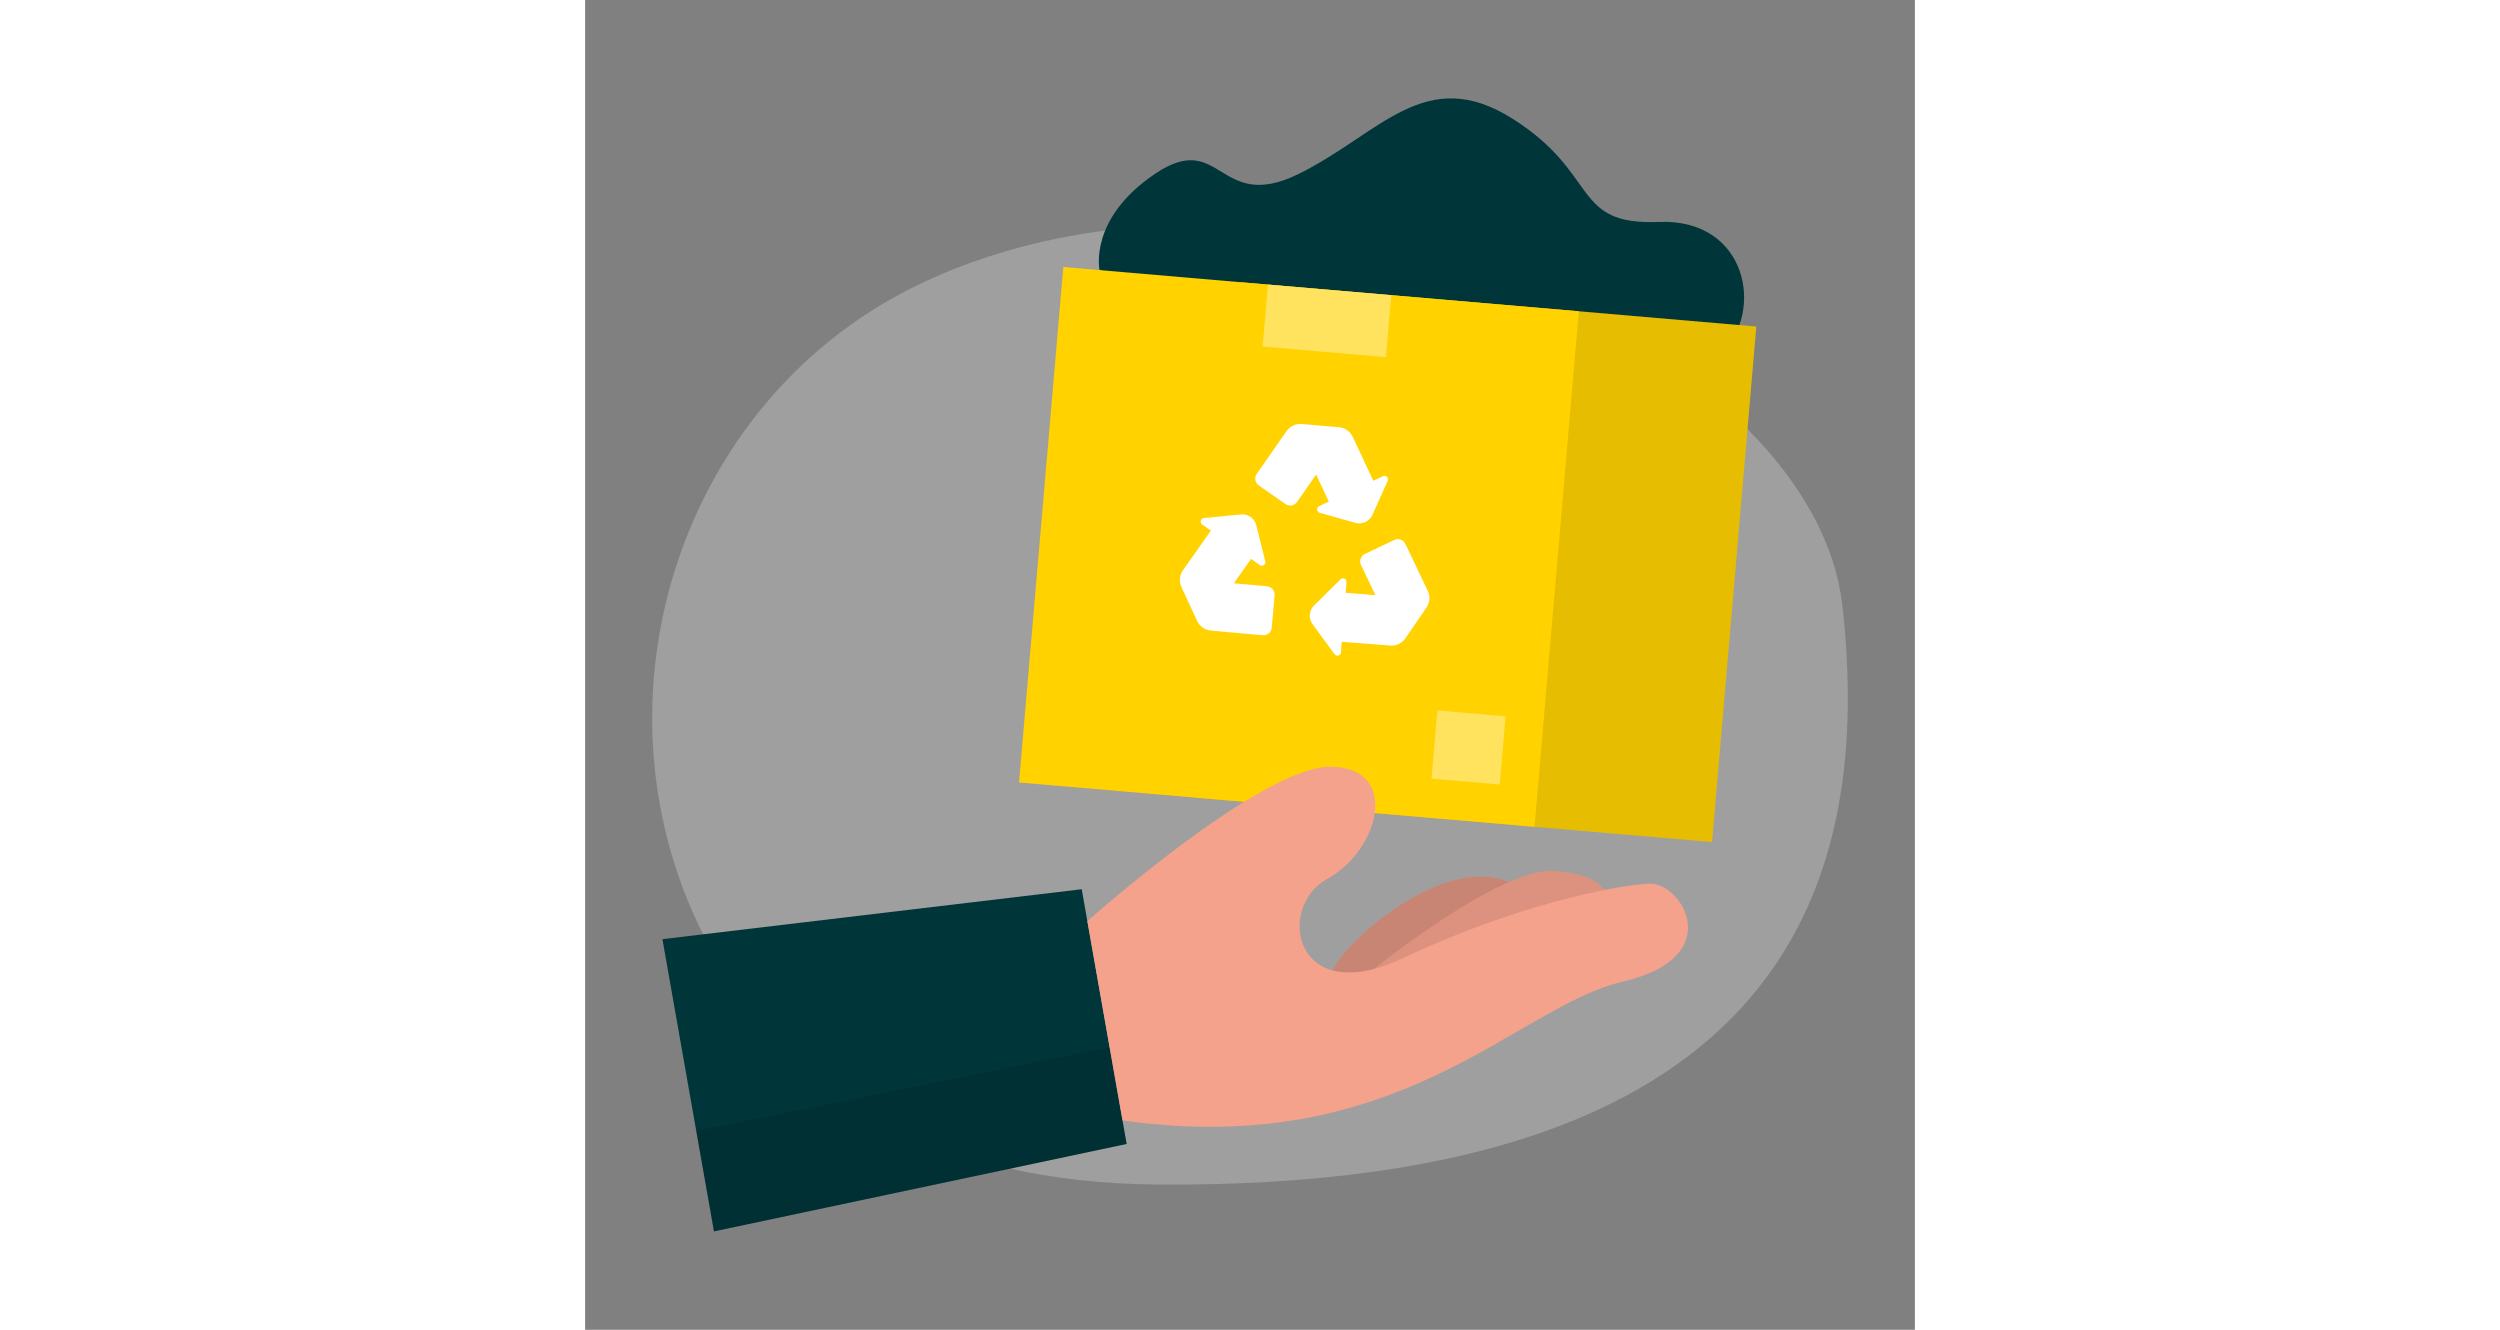 <svg id="_0245_recycling_4" xmlns="http://www.w3.org/2000/svg" viewBox="0 0 500 500" data-imageid="recycling-4-59" imagename="Recycling 4" class="illustrations_image" style="width: 188px;" height="100px" width="100px" transform="rotate(0) scale(1, 1)"><rect x="0" y="0" width="500" height="500" fill="#808080" stroke="none"/><defs><style>.cls-1_recycling-4-59 { fill: #ffffff; }.cls-2_recycling-4-59 { fill: #f4a28c; }.cls-3_recycling-4-59 { opacity: 0.37; }.cls-3_recycling-4-59, .cls-4_recycling-4-59, .cls-5_recycling-4-59, .cls-6_recycling-4-59 { }.cls-4_recycling-4-59 { opacity: 0.18; }.cls-7_recycling-4-59 { fill: #e6e6e6; }.cls-5_recycling-4-59 { opacity: 0.3; }.cls-8_recycling-4-59 { fill: #003539; }.cls-9_recycling-4-59 { fill: #000001; }.cls-10_recycling-4-59 { fill: #ffd200; }.cls-6_recycling-4-59 { opacity: 0.1; }.cls-11_recycling-4-59 { fill: #68e1fd; }</style></defs><g id="bg_recycling-4-59" class="cls-5_recycling-4-59"><path class="cls-7_recycling-4-59" d="m125.54,106.93C28.9,153.36-4.98,279.4,55.24,370.06c27.05,40.71,75.23,74.81,160.72,75.34,240.92,1.52,267.66-118.56,256.85-217.13-11.22-102.42-213.48-185.61-347.28-121.34Z"/></g><g id="box_recycling-4-59"><path class="cls-8_recycling-4-59" d="m193.43,101.55s-4.26-19.26,20.89-36.21c25.14-16.95,23.57,15.11,54.1,0,30.52-15.11,47.51-41.48,80.41-20.63s21.86,40.07,54.97,38.74,39.86,33.62,23.3,49.57c-16.56,15.94-233.67-31.46-233.67-31.46Z"/><rect class="cls-10_recycling-4-59" x="237.87" y="114.08" width="194.54" height="194.54" transform="translate(19.31 -27.89) rotate(4.91)"/><g class="cls-6_recycling-4-59"><rect class="cls-9_recycling-4-59" x="237.87" y="114.08" width="194.54" height="194.54" transform="translate(19.31 -27.89) rotate(4.91)"/></g><rect class="cls-10_recycling-4-59" x="171.14" y="108.35" width="194.54" height="194.54" transform="translate(18.57 -22.21) rotate(4.91)"/><path class="cls-1_recycling-4-59" d="m289.62,196.58c2.58.73,5.31-.54,6.41-2.99l5.74-12.77c.51-1.13-.66-2.29-1.79-1.76l-3.62,1.7-7.74-16.53c-.95-2.04-2.92-3.41-5.17-3.6l-14-1.2c-2.24-.19-4.42.83-5.7,2.67l-11.21,16.07c-.99,1.41-.64,3.36.77,4.35l10.03,7c1.41.99,3.36.64,4.35-.77l7.18-10.3,4.76,10.16-3.63,1.7c-1.12.53-.99,2.16.2,2.5l13.42,3.79Z"/><path class="cls-1_recycling-4-59" d="m316.36,228.44c1.27-1.86,1.46-4.25.49-6.28l-8.44-17.67c-.74-1.56-2.61-2.22-4.16-1.47l-11.04,5.27c-1.56.74-2.22,2.61-1.47,4.16l5.41,11.33-11.18-.88.31-4c.1-1.24-1.39-1.93-2.27-1.06l-9.92,9.81c-1.91,1.89-2.15,4.88-.56,7.05l8.27,11.29c.73,1,2.32.55,2.41-.69l.31-3.99,18.2,1.43c2.24.18,4.41-.86,5.68-2.71l7.96-11.59Z"/><path class="cls-1_recycling-4-59" d="m256.44,220.44l-12.5-1.12,6.46-9.17,3.28,2.31c1.01.71,2.37-.22,2.07-1.42l-3.38-13.53c-.65-2.6-3.11-4.34-5.78-4.08l-13.93,1.35c-1.23.12-1.66,1.71-.64,2.43l3.27,2.3-10.51,14.93c-1.3,1.84-1.51,4.23-.57,6.27l5.91,12.76c.95,2.04,2.91,3.42,5.15,3.63l19.51,1.75c1.72.16,3.24-1.11,3.39-2.83l1.1-12.18c.16-1.72-1.11-3.24-2.83-3.39h0Z"/><g class="cls-3_recycling-4-59"><rect class="cls-1_recycling-4-59" x="255.66" y="108.94" width="46.56" height="23.4" transform="translate(11.34 -23.42) rotate(4.91)"/></g><g class="cls-3_recycling-4-59"><rect class="cls-1_recycling-4-59" x="319.31" y="268.16" width="25.76" height="25.76" transform="translate(25.26 -27.39) rotate(4.91)"/></g></g><g id="hand_recycling-4-59"><path class="cls-2_recycling-4-59" d="m341.39,366.83s32.25-16.24,12.24-31.62c-20.01-15.38-49.57,4.27-64.74,19.29-15.17,15.03-25.77,46.81,52.49,12.32Z"/><g class="cls-4_recycling-4-59"><path class="cls-9_recycling-4-59" d="m341.39,366.83s32.25-16.24,12.24-31.62c-20.01-15.38-49.57,4.27-64.74,19.29-15.17,15.03-25.77,46.81,52.49,12.32Z"/></g><path class="cls-2_recycling-4-59" d="m296.6,364.32s47.47-38.16,67.49-36.85c20.02,1.31,26.91,10.4,11.95,22.84-14.96,12.44-79.44,14.01-79.44,14.01Z"/><g class="cls-6_recycling-4-59"><path class="cls-9_recycling-4-59" d="m296.6,364.32s47.47-38.16,67.49-36.85c20.02,1.31,26.91,10.4,11.95,22.84-14.96,12.44-79.44,14.01-79.44,14.01Z"/></g><polygon class="cls-11_recycling-4-59 targetColor" points="203.62 430.13 48.45 463 29.07 353.12 186.73 334.35 203.62 430.13" style="fill: rgb(0, 53, 57);"/><path class="cls-2_recycling-4-59" d="m188.85,346.36s65.6-58.6,91.71-58.08c26.11.51,18.03,31.49-1.47,42.16-19.5,10.68-12.64,49.26,28.44,29.8,41.08-19.46,78.89-27.27,92.47-27.99,12.26-.65,29.96,27.63-9.96,36.89-39.92,9.25-84.01,66.93-187.98,52.13l-13.21-74.91Z"/><g class="cls-6_recycling-4-59"><polygon class="cls-9_recycling-4-59" points="41.8 425.27 197.21 393.76 203.62 430.13 48.45 463 41.8 425.27"/></g></g></svg>
